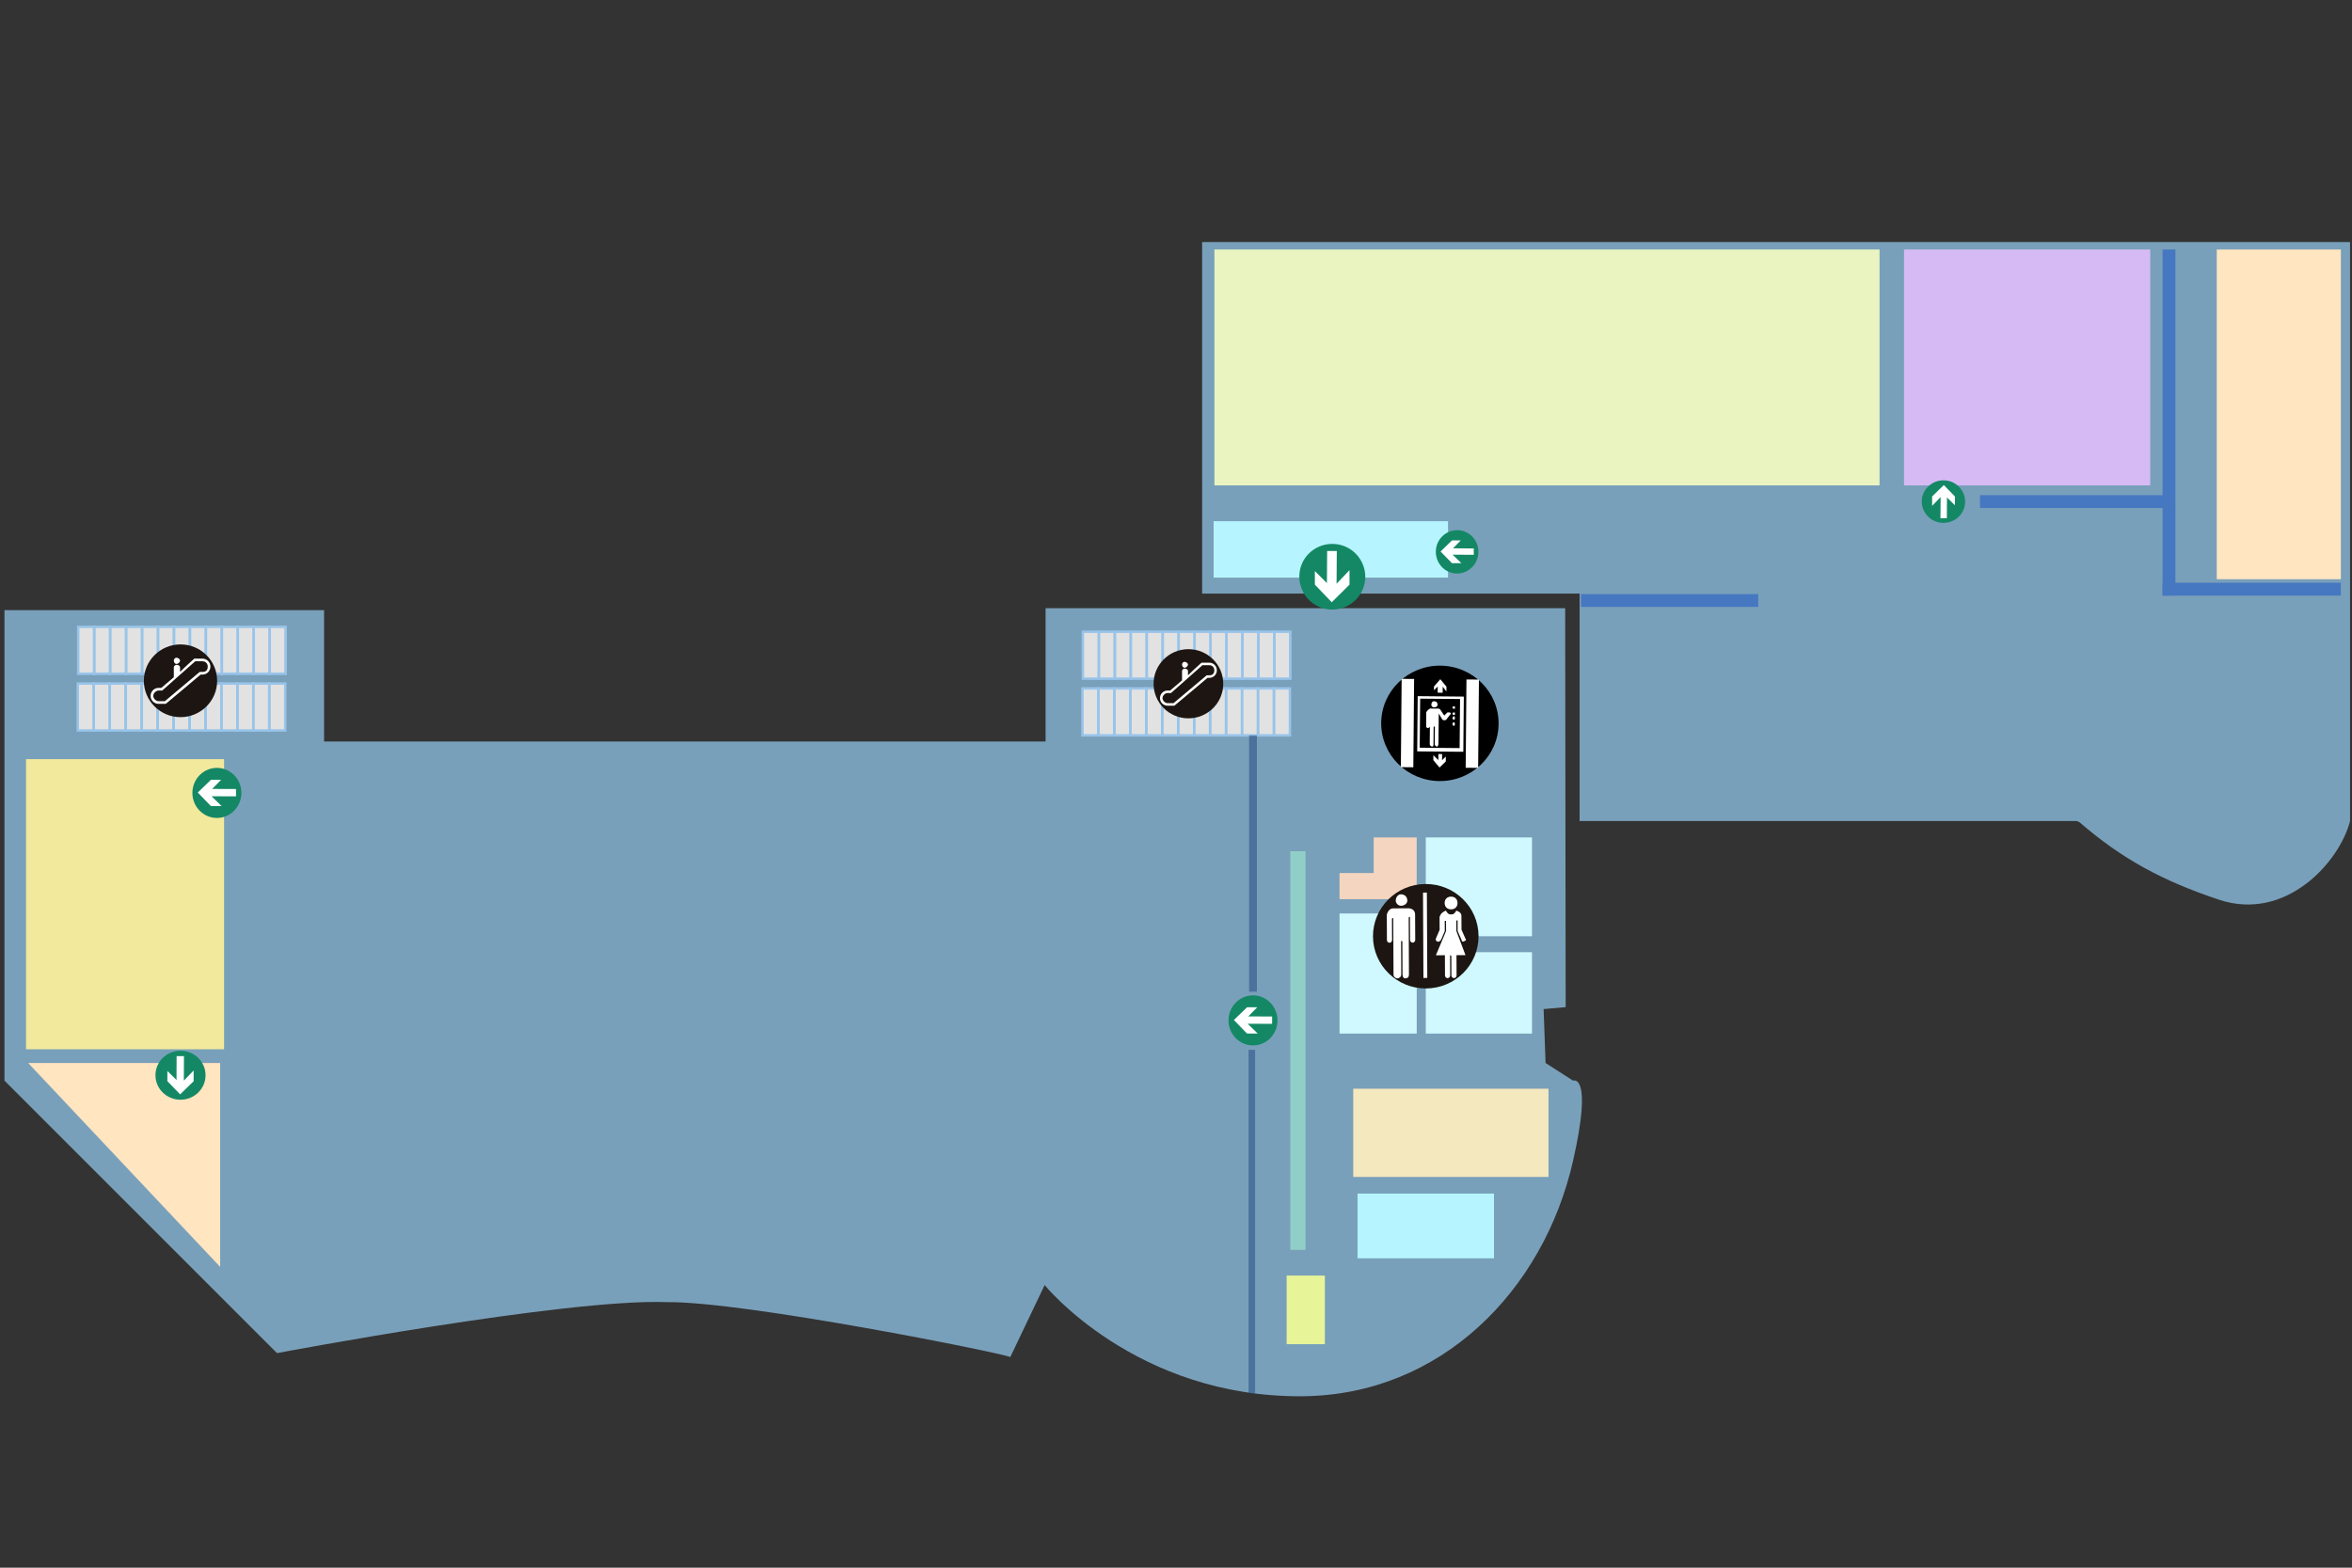 <?xml version="1.0" encoding="utf-8"?>
<!-- Generator: Adobe Illustrator 17.0.0, SVG Export Plug-In . SVG Version: 6.00 Build 0)  -->
<!DOCTYPE svg PUBLIC "-//W3C//DTD SVG 1.1//EN" "http://www.w3.org/Graphics/SVG/1.1/DTD/svg11.dtd">
<svg version="1.1" id="图层_1" xmlns="http://www.w3.org/2000/svg" xmlns:xlink="http://www.w3.org/1999/xlink" x="0px" y="0px"
	 width="1920px" height="1280px" viewBox="0 0 1920 1280" enable-background="new 0 0 1920 1280" xml:space="preserve">
<rect x="0" y="0" width="1920" height="1280" fill="#333333" stroke="none"/>
<path opacity="0.7" fill="#98CFF4" enable-background="new    " d="M3.648,498.193v384.135l222.478,222.478
	c0,0,236.883-44.816,318.512-41.615c63.484-0.622,273.696,41.615,280.098,44.816l28.04-58.751c0,0,74.396,91.866,210.443,90.763
	c113.173-0.917,196.869-86.43,220.878-192.067c16.455-72.403,0-65.623,0-65.623l-22.408-14.405l-1.601-44.015l18.006-1.601
	l-0.399-325.714H853.546v108.838H264.54V498.193H3.648z"/>
<g>
	<g>
		<rect x="63.863" y="511.818" fill="#E2E2E2" width="168.629" height="38.305"/>
		
			<rect x="63.863" y="511.818" fill="none" stroke="#99C4E9" stroke-width="2" stroke-miterlimit="10" width="13.026" height="38.305"/>
		
			<rect x="76.889" y="511.818" fill="none" stroke="#99C4E9" stroke-width="2" stroke-miterlimit="10" width="13.026" height="38.305"/>
		
			<rect x="89.915" y="511.818" fill="none" stroke="#99C4E9" stroke-width="2" stroke-miterlimit="10" width="13.026" height="38.305"/>
		
			<rect x="102.938" y="511.818" fill="none" stroke="#99C4E9" stroke-width="2" stroke-miterlimit="10" width="13.026" height="38.305"/>
		
			<rect x="115.964" y="511.818" fill="none" stroke="#99C4E9" stroke-width="2" stroke-miterlimit="10" width="13.026" height="38.305"/>
		
			<rect x="128.989" y="511.818" fill="none" stroke="#99C4E9" stroke-width="2" stroke-miterlimit="10" width="13.026" height="38.305"/>
		
			<rect x="142.015" y="511.818" fill="none" stroke="#99C4E9" stroke-width="2" stroke-miterlimit="10" width="13.026" height="38.305"/>
		
			<rect x="155.039" y="511.818" fill="none" stroke="#99C4E9" stroke-width="2" stroke-miterlimit="10" width="13.026" height="38.305"/>
		
			<rect x="168.065" y="511.818" fill="none" stroke="#99C4E9" stroke-width="2" stroke-miterlimit="10" width="13.026" height="38.305"/>
		
			<rect x="181.091" y="511.818" fill="none" stroke="#99C4E9" stroke-width="2" stroke-miterlimit="10" width="13.026" height="38.305"/>
		
			<rect x="194.117" y="511.818" fill="none" stroke="#99C4E9" stroke-width="2" stroke-miterlimit="10" width="13.026" height="38.305"/>
		
			<rect x="207.143" y="511.818" fill="none" stroke="#99C4E9" stroke-width="2" stroke-miterlimit="10" width="13.026" height="38.305"/>
		
			<rect x="220.167" y="511.818" fill="none" stroke="#99C4E9" stroke-width="2" stroke-miterlimit="10" width="13.026" height="38.305"/>
	</g>
	<g>
		<rect x="63.512" y="558.107" fill="#E2E2E2" width="168.629" height="38.305"/>
		
			<rect x="63.512" y="558.107" fill="none" stroke="#99C4E9" stroke-width="2" stroke-miterlimit="10" width="13.026" height="38.305"/>
		
			<rect x="76.537" y="558.107" fill="none" stroke="#99C4E9" stroke-width="2" stroke-miterlimit="10" width="13.026" height="38.305"/>
		
			<rect x="89.563" y="558.107" fill="none" stroke="#99C4E9" stroke-width="2" stroke-miterlimit="10" width="13.026" height="38.305"/>
		
			<rect x="102.586" y="558.107" fill="none" stroke="#99C4E9" stroke-width="2" stroke-miterlimit="10" width="13.026" height="38.305"/>
		
			<rect x="115.612" y="558.107" fill="none" stroke="#99C4E9" stroke-width="2" stroke-miterlimit="10" width="13.026" height="38.305"/>
		
			<rect x="128.639" y="558.107" fill="none" stroke="#99C4E9" stroke-width="2" stroke-miterlimit="10" width="13.026" height="38.305"/>
		
			<rect x="141.665" y="558.107" fill="none" stroke="#99C4E9" stroke-width="2" stroke-miterlimit="10" width="13.026" height="38.305"/>
		
			<rect x="154.688" y="558.107" fill="none" stroke="#99C4E9" stroke-width="2" stroke-miterlimit="10" width="13.026" height="38.305"/>
		
			<rect x="167.714" y="558.107" fill="none" stroke="#99C4E9" stroke-width="2" stroke-miterlimit="10" width="13.026" height="38.305"/>
		
			<rect x="180.74" y="558.107" fill="none" stroke="#99C4E9" stroke-width="2" stroke-miterlimit="10" width="13.026" height="38.305"/>
		
			<rect x="193.767" y="558.107" fill="none" stroke="#99C4E9" stroke-width="2" stroke-miterlimit="10" width="13.026" height="38.305"/>
		
			<rect x="206.793" y="558.107" fill="none" stroke="#99C4E9" stroke-width="2" stroke-miterlimit="10" width="13.026" height="38.305"/>
		
			<rect x="219.816" y="558.107" fill="none" stroke="#99C4E9" stroke-width="2" stroke-miterlimit="10" width="13.026" height="38.305"/>
	</g>
</g>
<rect x="21.254" y="619.836" fill="#F2E99C" width="161.657" height="236.883"/>
<polygon fill="#FFE5C0" points="22.976,867.923 179.71,867.923 179.71,1034.381 "/>
<rect x="1053.321" y="695.014" fill="#90CFC8" width="12.416" height="325.486"/>
<rect x="1104.702" y="888.923" fill="#F4E8BE" width="159.384" height="72.025"/>
<rect x="1108.211" y="974.563" fill="#B6F5FF" width="111.368" height="52.819"/>
<g>
	<path d="M1223.337,591.082c-0.239,26.007-21.879,46.904-48.339,46.653c-26.459-0.252-47.719-21.549-47.489-47.573
		c0.239-26.014,21.879-46.904,48.338-46.653C1202.306,543.754,1223.579,565.058,1223.337,591.082z"/>
	<path fill="#FFFFFF" d="M1180.239,621.714l-5.139,4.955l-5.045-6.066l0.05-4.001l4.034,4.04l0.045-4.994l3.053,0.028l-0.05,4.999
		l3.086-2.974L1180.239,621.714z M1170.603,560.526l5.144-5.959l5.032,6.059l-0.033,4.006l-3.014-4.034l-0.039,4.999l-4.079-0.028
		l0.045-5.011l-3.079,2.969L1170.603,560.526z M1167.254,593.548c0,0-1.031,0.988-2.048,0.976l-1.01-1.016l0.112-12.014
		c0,0,1.044-1.992,3.086-2.974l7.131,0.073c0,0,1.01,0.011,2.014,2.026l2.003,3.014c0,0,0.998,1.021,1.021,0.018l2.048-1.98
		c1.016,0.005,2.037,0.018,2.037,0.018c1.005,1.016,1.005,1.016-0.023,1.998l-3.086,3.977c0,0-1.021,0.988-3.052-0.028l-3.001-5.04
		l-0.235,25.037c-0.005,1.003-1.037,1.992-1.037,1.992c-1.016-0.005-2.031-1.021-2.014-2.021l0.128-14.021
		c0,0-1.01-1.005-1.021-0.005l-0.122,14.016c-0.018,1.005-0.018,2.016-1.037,1.993c-1.021-0.011-2.031-1.016-2.021-2.021
		l0.234-25.031c0,0,0,0-0.018,0.993L1167.254,593.548z M1187.632,590.736c-0.005,1.005-0.018,1.998-1.032,1.993
		c0,0-1.005-1.01-0.993-2.016l1.021-0.993C1187.649,589.73,1187.632,590.736,1187.632,590.736L1187.632,590.736z M1187.67,586.73
		c0,0-0.005,1.003-1.032,0.988l-0.998-1.01c0.005-1,1.032-1.993,1.032-1.993C1187.689,584.727,1187.678,585.73,1187.67,586.73
		L1187.67,586.73z M1187.711,582.729c-0.018,0.993-0.018,0.993-1.027,0.981c0,0-1.016,0-1.005-1.01
		c0.011-0.998,1.022-0.998,1.022-0.998C1187.716,581.719,1187.716,581.719,1187.711,582.729L1187.711,582.729z M1187.756,577.717
		c0,1.005,0,1.005-1.032,0.993c0,0-1.01-0.018-1.005-1.016s1.027-0.988,1.027-0.988
		C1187.767,576.725,1187.767,576.725,1187.756,577.717L1187.756,577.717z M1173.515,575.575c0,1.005-1.031,1.998-3.063,1.98
		c-1.016-0.011-2.031-1.027-2.019-2.026c0.018-2.003,1.049-2.996,2.071-2.986C1172.534,572.563,1173.548,573.578,1173.515,575.575
		L1173.515,575.575z M1192.928,568.751l-35.628-0.341l-0.402,45.075l37.654,0.339l0.407-45.057L1192.928,568.751z M1191.889,570.744
		c-0.018,3.008-0.341,38.06-0.363,40.058c-3.058-0.039-29.512-0.279-32.576-0.312c0.023-1.998,0.346-37.05,0.369-40.053
		C1162.366,570.476,1188.837,570.715,1191.889,570.744L1191.889,570.744z M1206.642,626.96l-10.171-0.094l0.648-72.092l10.178,0.089
		L1206.642,626.96z M1153.731,626.47l-10.171-0.094l0.641-72.097l10.177,0.083L1153.731,626.47z"/>
</g>
<g>
	<rect x="1163.894" y="683.754" fill="#CFF9FF" width="86.721" height="80.672"/>
	<rect x="1163.894" y="777.477" fill="#CFF9FF" width="86.721" height="66.436"/>
	<rect x="1093.503" y="745.842" fill="#CFF9FF" width="62.994" height="98.073"/>
	<polygon fill="#F4D5BF" points="1121.383,683.754 1121.383,712.821 1093.503,712.821 1093.503,734.174 1156.497,734.174 
		1156.497,721.124 1156.497,712.821 1156.497,683.754 	"/>
	<g>
		<path fill="#1C1511" d="M1206.982,764.211c0.116,23.548-19.073,42.733-42.872,42.853c-23.795,0.116-43.18-18.883-43.301-42.426
			c-0.11-23.548,19.084-42.727,42.884-42.848C1187.485,721.664,1206.866,740.663,1206.982,764.211z"/>
		<g>
			<path fill="#FFFFFF" d="M1189.811,737.26c0.012,3.12-2.078,5.208-5.228,5.224c-3.151,0.01-5.259-2.053-5.28-5.174
				c-0.015-3.12,2.078-5.21,5.228-5.224C1187.676,732.072,1189.79,734.14,1189.811,737.26L1189.811,737.26z"/>
			<path fill="#FFFFFF" d="M1136.382,767.678c0.011,1.042-1.037,2.089-2.088,2.094c-1.047,0-2.109-1.037-2.109-2.073l-0.102-20.794
				c0,0,1.028-5.205,5.224-5.229l12.612-0.061c0,0,5.244-0.025,5.268,5.174l0.106,20.801c0,1.042-1.042,2.078-2.094,2.088
				c-1.052,0.005-2.104-1.032-2.114-2.068l-0.09-18.718c0,0-1.057-1.042-1.042,1.047l0.216,45.757
				c0.015,2.073-1.021,3.115-3.13,3.135c-1.045,0-2.107-1.037-2.114-3.115l-0.131-27.036c0,0-1.057-1.042-1.052,0l0.128,27.041
				c0.015,2.078-2.083,3.132-3.135,3.135c-1.042,0.005-3.151-1.032-3.166-3.105l-0.223-45.752c0,0-0.005-1.042-1.047,0.005
				L1136.382,767.678z"/>
			<path fill="#FFFFFF" d="M1193.001,747.638l0.07,11.445l3.181,7.261c1.057,1.037,0.011,2.083-1.037,2.089
				c-1.052,1.042-2.104,0.01-2.112-1.032l-3.186-7.261l-0.03-8.318c-0.015-1.047-1.062,0-1.062,0l0.046,8.318l7.448,19.719
				l-7.351,0.036l0.085,16.648c0.005,1.037-1.042,2.083-2.094,2.083c-1.047,0.01-2.104-1.021-2.109-2.063l-0.075-15.601
				c-0.011-1.032-1.057-1.032-1.057-1.032l0.075,16.633c0.011,1.042-1.031,2.089-2.088,2.094c-1.052,0.01-2.109-1.032-2.109-2.07
				l-0.08-16.638l-7.358,0.031l8.313-19.794l-0.049-8.318h-1.047l0.046,8.318l-3.115,7.297c-1.047,1.047-2.094,2.089-3.151,1.062
				c-1.047,0.005-1.057-1.042-1.057-2.083l3.115-7.287l-0.051-10.403c1.032-4.167,5.224-5.224,5.224-5.224
				c1.057,2.073,2.119,3.11,4.218,3.101c2.099-0.01,3.14-1.062,4.189-3.146C1188.788,743.5,1192.992,744.518,1193.001,747.638
				L1193.001,747.638z"/>
			<path fill="#FFFFFF" d="M1148.84,735.378c0.011,2.083-2.089,4.171-5.239,4.192c-2.099,0.011-4.207-2.063-4.218-4.151
				c-0.02-3.105,2.068-5.205,4.171-5.219C1146.705,730.19,1148.819,732.253,1148.84,735.378L1148.84,735.378z"/>
			
				<rect x="1161.57" y="729.142" transform="matrix(1 -0.005 0.005 1 -3.578 5.475)" fill="#FFFFFF" width="3.156" height="69.687"/>
		</g>
	</g>
</g>
<g>
	<g>
		<rect x="883.991" y="515.81" fill="#E2E2E2" width="168.629" height="38.305"/>
		
			<rect x="883.991" y="515.81" fill="none" stroke="#99C4E9" stroke-width="2" stroke-miterlimit="10" width="13.026" height="38.305"/>
		
			<rect x="897.017" y="515.81" fill="none" stroke="#99C4E9" stroke-width="2" stroke-miterlimit="10" width="13.026" height="38.305"/>
		
			<rect x="910.043" y="515.81" fill="none" stroke="#99C4E9" stroke-width="2" stroke-miterlimit="10" width="13.026" height="38.305"/>
		
			<rect x="923.067" y="515.81" fill="none" stroke="#99C4E9" stroke-width="2" stroke-miterlimit="10" width="13.026" height="38.305"/>
		
			<rect x="936.093" y="515.81" fill="none" stroke="#99C4E9" stroke-width="2" stroke-miterlimit="10" width="13.026" height="38.305"/>
		
			<rect x="949.118" y="515.81" fill="none" stroke="#99C4E9" stroke-width="2" stroke-miterlimit="10" width="13.026" height="38.305"/>
		
			<rect x="962.144" y="515.81" fill="none" stroke="#99C4E9" stroke-width="2" stroke-miterlimit="10" width="13.026" height="38.305"/>
		
			<rect x="975.167" y="515.81" fill="none" stroke="#99C4E9" stroke-width="2" stroke-miterlimit="10" width="13.026" height="38.305"/>
		
			<rect x="988.193" y="515.81" fill="none" stroke="#99C4E9" stroke-width="2" stroke-miterlimit="10" width="13.026" height="38.305"/>
		
			<rect x="1001.22" y="515.81" fill="none" stroke="#99C4E9" stroke-width="2" stroke-miterlimit="10" width="13.026" height="38.305"/>
		
			<rect x="1014.246" y="515.81" fill="none" stroke="#99C4E9" stroke-width="2" stroke-miterlimit="10" width="13.026" height="38.305"/>
		
			<rect x="1027.272" y="515.81" fill="none" stroke="#99C4E9" stroke-width="2" stroke-miterlimit="10" width="13.026" height="38.305"/>
		
			<rect x="1040.295" y="515.81" fill="none" stroke="#99C4E9" stroke-width="2" stroke-miterlimit="10" width="13.026" height="38.305"/>
	</g>
	<g>
		<rect x="883.64" y="562.099" fill="#E2E2E2" width="168.629" height="38.305"/>
		
			<rect x="883.64" y="562.099" fill="none" stroke="#99C4E9" stroke-width="2" stroke-miterlimit="10" width="13.026" height="38.305"/>
		
			<rect x="896.665" y="562.099" fill="none" stroke="#99C4E9" stroke-width="2" stroke-miterlimit="10" width="13.026" height="38.305"/>
		
			<rect x="909.691" y="562.099" fill="none" stroke="#99C4E9" stroke-width="2" stroke-miterlimit="10" width="13.026" height="38.305"/>
		
			<rect x="922.715" y="562.099" fill="none" stroke="#99C4E9" stroke-width="2" stroke-miterlimit="10" width="13.026" height="38.305"/>
		
			<rect x="935.741" y="562.099" fill="none" stroke="#99C4E9" stroke-width="2" stroke-miterlimit="10" width="13.026" height="38.305"/>
		
			<rect x="948.767" y="562.099" fill="none" stroke="#99C4E9" stroke-width="2" stroke-miterlimit="10" width="13.026" height="38.305"/>
		
			<rect x="961.793" y="562.099" fill="none" stroke="#99C4E9" stroke-width="2" stroke-miterlimit="10" width="13.026" height="38.305"/>
		
			<rect x="974.817" y="562.099" fill="none" stroke="#99C4E9" stroke-width="2" stroke-miterlimit="10" width="13.026" height="38.305"/>
		
			<rect x="987.843" y="562.099" fill="none" stroke="#99C4E9" stroke-width="2" stroke-miterlimit="10" width="13.026" height="38.305"/>
		
			<rect x="1000.869" y="562.099" fill="none" stroke="#99C4E9" stroke-width="2" stroke-miterlimit="10" width="13.026" height="38.305"/>
		
			<rect x="1013.895" y="562.099" fill="none" stroke="#99C4E9" stroke-width="2" stroke-miterlimit="10" width="13.026" height="38.305"/>
		
			<rect x="1026.921" y="562.099" fill="none" stroke="#99C4E9" stroke-width="2" stroke-miterlimit="10" width="13.026" height="38.305"/>
		
			<rect x="1039.945" y="562.099" fill="none" stroke="#99C4E9" stroke-width="2" stroke-miterlimit="10" width="13.026" height="38.305"/>
	</g>
</g>
<g>
	<path fill="#1C1511" d="M998.566,558.284c0,15.59-12.731,28.228-28.435,28.228c-15.703,0-28.434-12.639-28.434-28.228
		c0-15.595,12.731-28.238,28.434-28.238C985.835,530.047,998.566,542.689,998.566,558.284z"/>
	<path fill="#FFFFFF" d="M980.876,541.064L980.876,541.064c0,0-5.546,4.821-11.092,10.331v-3.446c0-1.376-1.384-2.063-2.773-2.063
		c-0.692,0-2.078,0.689-2.078,2.063v7.575c-4.852,4.132-9.705,8.264-9.705,8.264c-0.692,0-2.08,0-2.08,0
		c-3.462,0-6.239,2.754-6.239,6.203c0,3.44,2.776,6.194,6.239,6.194h5.546c0,0,26.341-22.036,27.036-22.723c0.689,0,1.386,0,1.386,0
		c3.466,0,6.239-2.754,6.239-6.2c0-3.44-2.773-6.197-6.239-6.197L980.876,541.064L980.876,541.064z M987.116,543.129
		c2.77,0,4.159,2.063,4.159,4.132c0,2.756-1.388,4.136-4.159,4.136h-2.08l-27.034,22.723c-0.692,0-4.854,0-4.854,0
		c-2.08,0-4.159-2.063-4.159-4.128c0-2.063,2.078-4.136,4.159-4.136h2.773c0,0,24.956-22.035,25.649-22.728
		C982.265,543.129,987.116,543.129,987.116,543.129L987.116,543.129z M969.784,542.439c0,1.382-1.384,2.754-2.773,2.754
		c-1.382,0-2.078-1.371-2.078-2.754c0-0.689,0.696-2.063,2.078-2.063C968.398,540.374,969.784,541.749,969.784,542.439
		L969.784,542.439z"/>
</g>
<g>
	<path fill="#1C1511" d="M177.256,555.859c0,16.395-13.389,29.686-29.904,29.686s-29.903-13.291-29.903-29.686
		c0-16.401,13.389-29.697,29.903-29.697C163.868,526.163,177.256,539.458,177.256,555.859z"/>
	<path fill="#FFFFFF" d="M158.651,537.75L158.651,537.75c0,0-5.832,5.07-11.665,10.865v-3.624c0-1.447-1.456-2.17-2.917-2.17
		c-0.728,0-2.185,0.724-2.185,2.17v7.967c-5.102,4.345-10.207,8.691-10.207,8.691c-0.728,0-2.188,0-2.188,0
		c-3.641,0-6.561,2.896-6.561,6.524c0,3.617,2.919,6.513,6.561,6.513h5.832c0,0,27.702-23.174,28.432-23.897
		c0.724,0,1.458,0,1.458,0c3.645,0,6.561-2.896,6.561-6.52c0-3.617-2.917-6.517-6.561-6.517L158.651,537.75L158.651,537.75z
		 M165.213,539.92c2.913,0,4.373,2.17,4.373,4.345c0,2.899-1.46,4.349-4.373,4.349h-2.188l-28.43,23.897c-0.728,0-5.104,0-5.104,0
		c-2.188,0-4.373-2.17-4.373-4.342c0-2.17,2.185-4.349,4.373-4.349h2.917c0,0,26.246-23.173,26.974-23.902
		C160.113,539.92,165.213,539.92,165.213,539.92L165.213,539.92z M146.987,539.196c0,1.453-1.456,2.896-2.917,2.896
		c-1.453,0-2.185-1.442-2.185-2.896c0-0.724,0.732-2.17,2.185-2.17C145.53,537.024,146.987,538.47,146.987,539.196L146.987,539.196z
		"/>
</g>
<g>
	<path fill="#148865" d="M147.433,857.908c11.292,0.049,20.41,9.041,20.365,20.092c-0.051,11.045-9.241,19.967-20.527,19.918
		c-11.292-0.047-20.41-9.041-20.365-20.09C126.952,866.779,136.143,857.862,147.433,857.908z"/>
	<path fill="#FFFFFF" d="M144.175,862.296l-0.079,19.501l-7.448-7.344l-0.035,8.291l10.427,10.773l11.016-10.683l0.037-8.78
		l-8.017,8.26l0.086-19.995L144.175,862.296z"/>
</g>
<rect x="1019.662" y="600.405" opacity="0.5" fill="#1F447F" enable-background="new    " width="6.398" height="209.314"/>
<rect x="1019.227" y="857.167" opacity="0.5" fill="#1F447F" enable-background="new    " width="5.36" height="280.616"/>
<rect x="1050.321" y="1041.5" fill="#E7F498" width="31.208" height="56"/>
<g>
	<path fill="#148865" d="M197.066,647.488c-0.049,11.292-9.041,20.41-20.092,20.365c-11.045-0.051-19.967-9.241-19.918-20.527
		c0.047-11.292,9.041-20.41,20.09-20.365C188.195,627.007,197.113,636.198,197.066,647.488z"/>
	<path fill="#FFFFFF" d="M192.679,644.229l-19.501-0.079l7.344-7.448l-8.291-0.035l-10.773,10.427l10.683,11.016l8.78,0.037
		l-8.26-8.017l19.995,0.086L192.679,644.229z"/>
</g>
<g>
	<path fill="#148865" d="M1042.866,833.222c-0.049,11.292-9.041,20.41-20.092,20.365c-11.045-0.051-19.967-9.241-19.918-20.527
		c0.047-11.292,9.041-20.41,20.09-20.365C1033.996,812.741,1042.913,821.932,1042.866,833.222z"/>
	<path fill="#FFFFFF" d="M1038.478,829.964l-19.501-0.079l7.344-7.448l-8.291-0.035l-10.773,10.427l10.683,11.016l8.78,0.037
		l-8.26-8.017l19.995,0.086L1038.478,829.964z"/>
</g>
<path opacity="0.7" fill="#98CFF4" d="M981.33,197.611v287.034h308.14v185.728h406.07c0.281,0.281,1.595,0.657,1.97,0.938
	c34.613,29.923,67.538,47.839,113.97,63.316c54.218,18.01,98.117-30.204,106.935-64.254l0,0V484.645V197.611H981.33L981.33,197.611z
	"/>
<rect x="1809.604" y="203.709" fill="#FFE5C0" width="101.306" height="269.212"/>
<rect x="990.71" y="425.552" fill="#B6F5FF" width="191.356" height="46.057"/>
<g>
	<path fill="#148865" d="M1206.84,450.639c0,9.775-7.89,17.664-17.429,17.664c-9.539,0-17.311-8.008-17.311-17.782
		c0-9.774,7.89-17.664,17.429-17.664C1199.185,432.858,1206.957,440.866,1206.84,450.639z"/>
	<path fill="#FFFFFF" d="M1203.071,447.814l-16.958-0.118l6.359-6.477h-7.183l-9.303,9.068l9.303,9.539h7.655l-7.183-6.948
		l17.311,0.118L1203.071,447.814L1203.071,447.814z"/>
</g>
<rect x="1765.366" y="203.709" fill="#4678C1" width="10.499" height="211.055"/>
<rect x="1616.316" y="404.292" fill="#4678C1" width="154.3" height="10.499"/>
<rect x="1554.316" y="203.709" fill="#D6BAF4" width="200.977" height="192.596"/>
<g>
	<path fill="#148865" d="M1087.679,444.083c14.853,0,26.842,12.181,26.842,26.907s-12.168,26.725-27.021,26.725
		s-26.842-12.181-26.842-26.907C1060.658,455.9,1072.648,444.083,1087.679,444.083z"/>
	<path fill="#FFFFFF" d="M1083.384,449.9l-0.179,26.18l-9.842-9.817v11.09l13.779,14.362l14.495-14.362v-11.818l-10.558,11.09
		l0.179-26.725H1083.384z"/>
</g>
<rect x="991.361" y="203.709" fill="#EAF4C1" width="542.955" height="192.596"/>
<g>
	<path fill="#148865" d="M1586.425,426.91c-9.775,0-17.664-7.89-17.664-17.429s8.008-17.311,17.782-17.311
		c9.775,0,17.664,7.89,17.664,17.429C1604.206,419.256,1596.198,427.027,1586.425,426.91z"/>
	<path fill="#FFFFFF" d="M1589.25,423.141l0.118-16.958l6.477,6.359v-7.183l-9.068-9.303l-9.539,9.303v7.655l6.948-7.183
		l-0.118,17.311L1589.25,423.141L1589.25,423.141z"/>
</g>
<rect x="1765.366" y="414.186" fill="#4678C1" width="10.499" height="72.115"/>
<rect x="1765.366" y="475.801" fill="#4678C1" width="145.544" height="10.499"/>
<rect x="1290.572" y="485.051" fill="#4678C1" width="144.744" height="10.499"/>
</svg>
